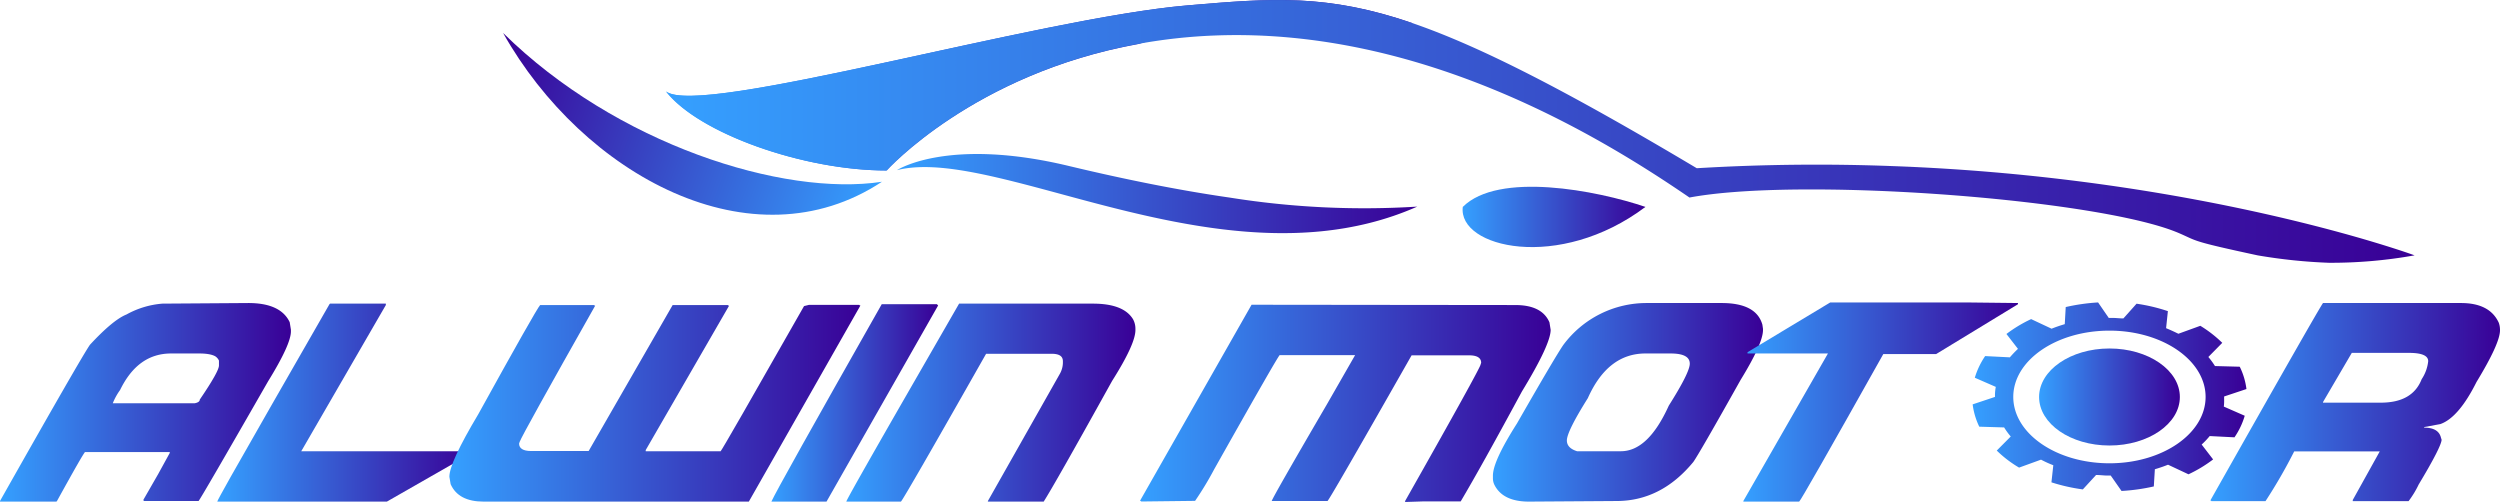 <svg id="Layer_1" data-name="Layer 1" xmlns="http://www.w3.org/2000/svg" xmlns:xlink="http://www.w3.org/1999/xlink" viewBox="0 0 336.02 67.42"><defs><style>.cls-1{fill:url(#Безымянный_градиент_33);}.cls-2{fill:url(#Безымянный_градиент_33-2);}.cls-3{fill:url(#Безымянный_градиент_33-3);}.cls-4{fill:url(#Безымянный_градиент_33-4);}.cls-5{fill:url(#Безымянный_градиент_33-5);}.cls-6{fill:url(#Безымянный_градиент_33-6);}.cls-7{fill:url(#Безымянный_градиент_33-7);}.cls-8{fill:url(#Безымянный_градиент_33-8);}.cls-9{fill:url(#Безымянный_градиент_33-9);}.cls-10{fill:url(#Безымянный_градиент_33-10);}.cls-11{fill:url(#Безымянный_градиент_33-11);}.cls-12{fill:url(#Безымянный_градиент_33-12);}.cls-13{fill:url(#Безымянный_градиент_33-13);}.cls-14{fill:url(#Безымянный_градиент_33-14);}.cls-15{fill:url(#Безымянный_градиент_33-15);}.cls-16{fill:url(#Безымянный_градиент_33-16);}</style><linearGradient id="Безымянный_градиент_33" x1="265.11" y1="53.36" x2="301.95" y2="53.36" gradientUnits="userSpaceOnUse"><stop offset="0" stop-color="#35a0ff"/><stop offset="1" stop-color="#390096"/></linearGradient><linearGradient id="Безымянный_градиент_33-2" x1="274.07" y1="53.36" x2="292.99" y2="53.36" xlink:href="#Безымянный_градиент_33"/><linearGradient id="Безымянный_градиент_33-3" x1="0" y1="54.08" x2="39.1" y2="54.08" xlink:href="#Безымянный_градиент_33"/><linearGradient id="Безымянный_градиент_33-4" x1="29.2" y1="54.12" x2="63.55" y2="54.12" xlink:href="#Безымянный_градиент_33"/><linearGradient id="Безымянный_градиент_33-5" x1="60.42" y1="54.2" x2="115.65" y2="54.2" xlink:href="#Безымянный_градиент_33"/><linearGradient id="Безымянный_градиент_33-6" x1="103.68" y1="54.16" x2="126.09" y2="54.16" xlink:href="#Безымянный_градиент_33"/><linearGradient id="Безымянный_градиент_33-7" x1="113.75" y1="54.12" x2="152.61" y2="54.12" xlink:href="#Безымянный_градиент_33"/><linearGradient id="Безымянный_градиент_33-8" x1="153.2" y1="54.2" x2="208.42" y2="54.2" xlink:href="#Безымянный_градиент_33"/><linearGradient id="Безымянный_градиент_33-9" x1="200.68" y1="54.08" x2="236.96" y2="54.08" xlink:href="#Безымянный_градиент_33"/><linearGradient id="Безымянный_градиент_33-10" x1="234.32" y1="54.04" x2="271.24" y2="54.04" xlink:href="#Безымянный_градиент_33"/><linearGradient id="Безымянный_градиент_33-11" x1="297.08" y1="54.08" x2="336.02" y2="54.08" xlink:href="#Безымянный_градиент_33"/><linearGradient id="Безымянный_градиент_33-12" x1="-25.47" y1="22.09" x2="29.21" y2="22.09" gradientTransform="matrix(-0.94, -0.34, 0.34, -0.94, 85.56, 40.99)" xlink:href="#Безымянный_градиент_33"/><linearGradient id="Безымянный_градиент_33-13" x1="196.59" y1="29.16" x2="221.16" y2="29.16" xlink:href="#Безымянный_градиент_33"/><linearGradient id="Безымянный_градиент_33-14" x1="89.49" y1="11.45" x2="189.96" y2="11.45" xlink:href="#Безымянный_градиент_33"/><linearGradient id="Безымянный_градиент_33-15" x1="89.49" y1="17.65" x2="324.54" y2="17.65" xlink:href="#Безымянный_градиент_33"/><linearGradient id="Безымянный_градиент_33-16" x1="120.58" y1="26.01" x2="190.49" y2="26.01" xlink:href="#Безымянный_градиент_33"/></defs><path class="cls-1" d="M298.94,53.64c0-.12,0-.24,0-.35l3-1a9.37,9.37,0,0,0-.9-3l-3.33-.09a10.25,10.25,0,0,0-.89-1.22l1.87-1.9a16.31,16.31,0,0,0-2.95-2.29l-2.95,1.07q-.8-.4-1.65-.75l.24-2.29a24,24,0,0,0-4.21-1L285.4,42.8c-.48,0-1-.07-1.46-.07h-.51L282,40.65a26.35,26.35,0,0,0-4.35.62l-.13,2.3c-.61.18-1.2.38-1.77.61L273,42.89a18.18,18.18,0,0,0-3.32,2l1.55,2a14.51,14.51,0,0,0-1.09,1.14l-3.32-.17a10.51,10.51,0,0,0-1.39,2.91l2.82,1.23a6.78,6.78,0,0,0-.11,1c0,.11,0,.23,0,.35l-3,1a9.63,9.63,0,0,0,.89,3l3.34.1a10,10,0,0,0,.89,1.22l-1.88,1.89a15.63,15.63,0,0,0,3,2.29l2.95-1.07a13.8,13.8,0,0,0,1.65.75l-.25,2.3a24.28,24.28,0,0,0,4.22.95l1.78-1.94c.48,0,1,.07,1.46.08h.51l1.45,2.07a26.23,26.23,0,0,0,4.34-.61l.14-2.31c.61-.18,1.2-.38,1.77-.61l2.75,1.29a18.06,18.06,0,0,0,3.31-2l-1.54-2a10.51,10.51,0,0,0,1.08-1.14l3.33.17a10.15,10.15,0,0,0,1.38-2.9l-2.81-1.23A6.93,6.93,0,0,0,298.94,53.64Zm-15.41,8.63c-7.14,0-12.93-4-12.93-8.92s5.79-8.91,12.93-8.91,12.92,4,12.92,8.91S290.67,62.27,283.53,62.27Z"/><ellipse class="cls-2" cx="283.53" cy="53.36" rx="9.46" ry="6.52"/><path class="cls-3" d="M33.38,40.73q4.34,0,5.56,2.58l.16,1v.24q0,1.73-3.06,6.69Q27,67,26.69,67.34H19.27l3.63-6.61H11.45c-.22.21-1.48,2.42-3.79,6.61l-.08.08H0v-.08q11-19.46,12.09-21Q15.18,43,17,42.27a11.85,11.85,0,0,1,4.84-1.46Zm-10.73.08H33.86c2.59,0,4.29,1,5.08,2.91l.08.64q0,1.88-3.87,8.06-3.82,6.9-8.55,14.84l-.32.08H19.43l-.16-.16L22.82,61v-.24H11.29Q11,61,7.5,67.34l-.41.08H.16l-.08-.08H0q11-19.4,11.93-20.72Q16.73,40.82,22.65,40.81ZM15,54.28H25.15c1.13,0,1.7-.19,1.7-.57q2.58-3.78,2.58-4.59v-.65q-.45-1-2.34-1h-4.6Q17.89,47.51,15,54.28Zm.16-.08H26.6c1.94-3,2.91-4.71,2.91-5.08V48.8c0-.86-.92-1.29-2.74-1.29H23c-3,0-5.27,1.64-6.86,4.91A8.14,8.14,0,0,0,15.16,54.2Z"/><path class="cls-4" d="M51.86,40.81V41L40.49,60.65H63.55v.16L52,67.42H29.2q0-.24,7.26-12.9l7.82-13.63.08-.08Z"/><path class="cls-5" d="M72.6,41h7.25l.08.08H80q-9.76,17.27-10.15,18.3l-.08.24c0,.64.53,1,1.61,1h7.74L90.41,41h7.42l.08.08H98L86.79,60.49v.16H96.86q.27-.27,11.21-19.51l.65-.16h6.77l.08.08h.08l-15,26.36H65q-3.39,0-4.43-2.34l-.17-1q0-1.9,3.87-8.38Q72.06,41.6,72.6,41Z"/><path class="cls-6" d="M118.51,40.89h7.42l.16.17-15,26.36h-7.41Q104.46,65.66,118.51,40.89Z"/><path class="cls-7" d="M146.89,40.81q4.13,0,5.4,2.1a2.68,2.68,0,0,1,.32,1.29v.16c0,1.26-1.05,3.55-3.14,6.85q-7.74,13.95-9.19,16.21h-7.5v-.08l9.67-17.09a3.14,3.14,0,0,0,.41-1.45v-.25c0-.69-.51-1-1.53-1h-8.79Q121.4,67.19,121.09,67.42h-7.34q0-.24,7.5-13.3l7.66-13.31Z"/><path class="cls-8" d="M203.67,41q3.59,0,4.59,2.33l.16,1q0,1.95-3.87,8.3-5.4,10-8.22,14.76h-5l-2.42.08-.08-.08Q199,49.42,199,49l.08-.24c0-.65-.54-1-1.61-1h-7.74Q178.79,67,178.43,67.34h-7.5q.15-.54,7.42-13l3.79-6.61H172q-.24.14-8.79,15.32a43.58,43.58,0,0,1-2.58,4.27l-6.77.08h-.48l-.08-.08h-.08l15-26.36Z"/><path class="cls-9" d="M221.4,40.73h10q4.66,0,5.48,2.91l.08.56v.16q0,1.8-3,6.69-5.61,10-6.37,11.05-4.32,5.24-10.32,5.24l-11.77.08q-3.45,0-4.6-2.18a2,2,0,0,1-.24-1v-.32q0-1.93,3.23-7Q209,48,210.11,46.38A13.92,13.92,0,0,1,221.4,40.73ZM210.6,59.2c0,.68.45,1.16,1.37,1.45h5.88c2.44,0,4.58-2,6.45-6.13q2.82-4.46,2.82-5.64c0-.92-.86-1.37-2.58-1.37h-3.38q-5.06,0-7.74,6Q210.6,58,210.6,59.2Z"/><path class="cls-10" d="M264.23,40.65l7,.08v.16l-11,6.7h-7.1Q242,67.42,241.82,67.42h-7.5v-.08l11.37-19.83H234.88v-.17L246,40.65Z"/><path class="cls-11" d="M312.23,40.73h18.55q3.87,0,5.08,2.66a2.89,2.89,0,0,1,.16,1q0,1.76-3.15,6.94Q330.47,56.13,328,57l-2.17.4v.08c1.3,0,2.05.46,2.26,1.37l.08.25c0,.56-1,2.57-3.07,6a12.76,12.76,0,0,1-1.37,2.26h-7.5v-.16l3.63-6.53H308.36a69.75,69.75,0,0,1-3.86,6.69h-7.26l-.08-.08h-.08Q311.59,41.61,312.23,40.73Zm0,13.31v.08H320q4.26,0,5.49-3.15a5.41,5.41,0,0,0,.88-2.42c0-.75-.86-1.12-2.58-1.12H316.1Z"/><path class="cls-12" d="M118.54,24.43c-17.43,11.52-40.19-.92-50.92-20C82.83,19.42,105.3,26.46,118.54,24.43Z"/><path class="cls-13" d="M196.61,27.81c4.78-4.78,18-2.22,24.55,0C209.55,36.55,195.93,33.29,196.61,27.81Z"/><path class="cls-14" d="M190,3.16c-15.39-3-24.22-1.09-37,2.76h0c-22.14,4-33.81,17-33.81,17-11.2,0-25.25-5-29.64-10.63C94,15.81,139.54,2.42,159.63.72,171-.25,178.35-.85,190,3.16Z"/><path class="cls-15" d="M291.54,30.82q.85.3,1.53.6c2.29,1,1.52,1,10.36,2.9a72.29,72.29,0,0,0,9.59,1,63.52,63.52,0,0,0,11.52-1s-28.58-10.5-70.28-12c-8.26-.31-17-.26-26.2.29C210.34,12.05,198.89,6.24,190,3.16c-11.61-4-19-3.41-30.33-2.44C139.54,2.42,94,15.81,89.49,12.28c4.39,5.64,18.44,10.63,29.64,10.63,0,0,11.67-12.95,33.81-17h0a72.39,72.39,0,0,1,10.42-1.14c28.15-1.06,52.35,14,63.72,21.78,14.47-2.71,52.06,0,64.37,4.24Z"/><path class="cls-16" d="M190.49,27.77c-16.9,7.49-36,1.47-50.93-2.51h0c-7.73-2.05-14.34-3.57-19-2.39.29-.19,7.14-4.4,23.11-.56,7.27,1.74,14.59,3.24,21.7,4.26A114.38,114.38,0,0,0,190.49,27.77Z"/></svg>